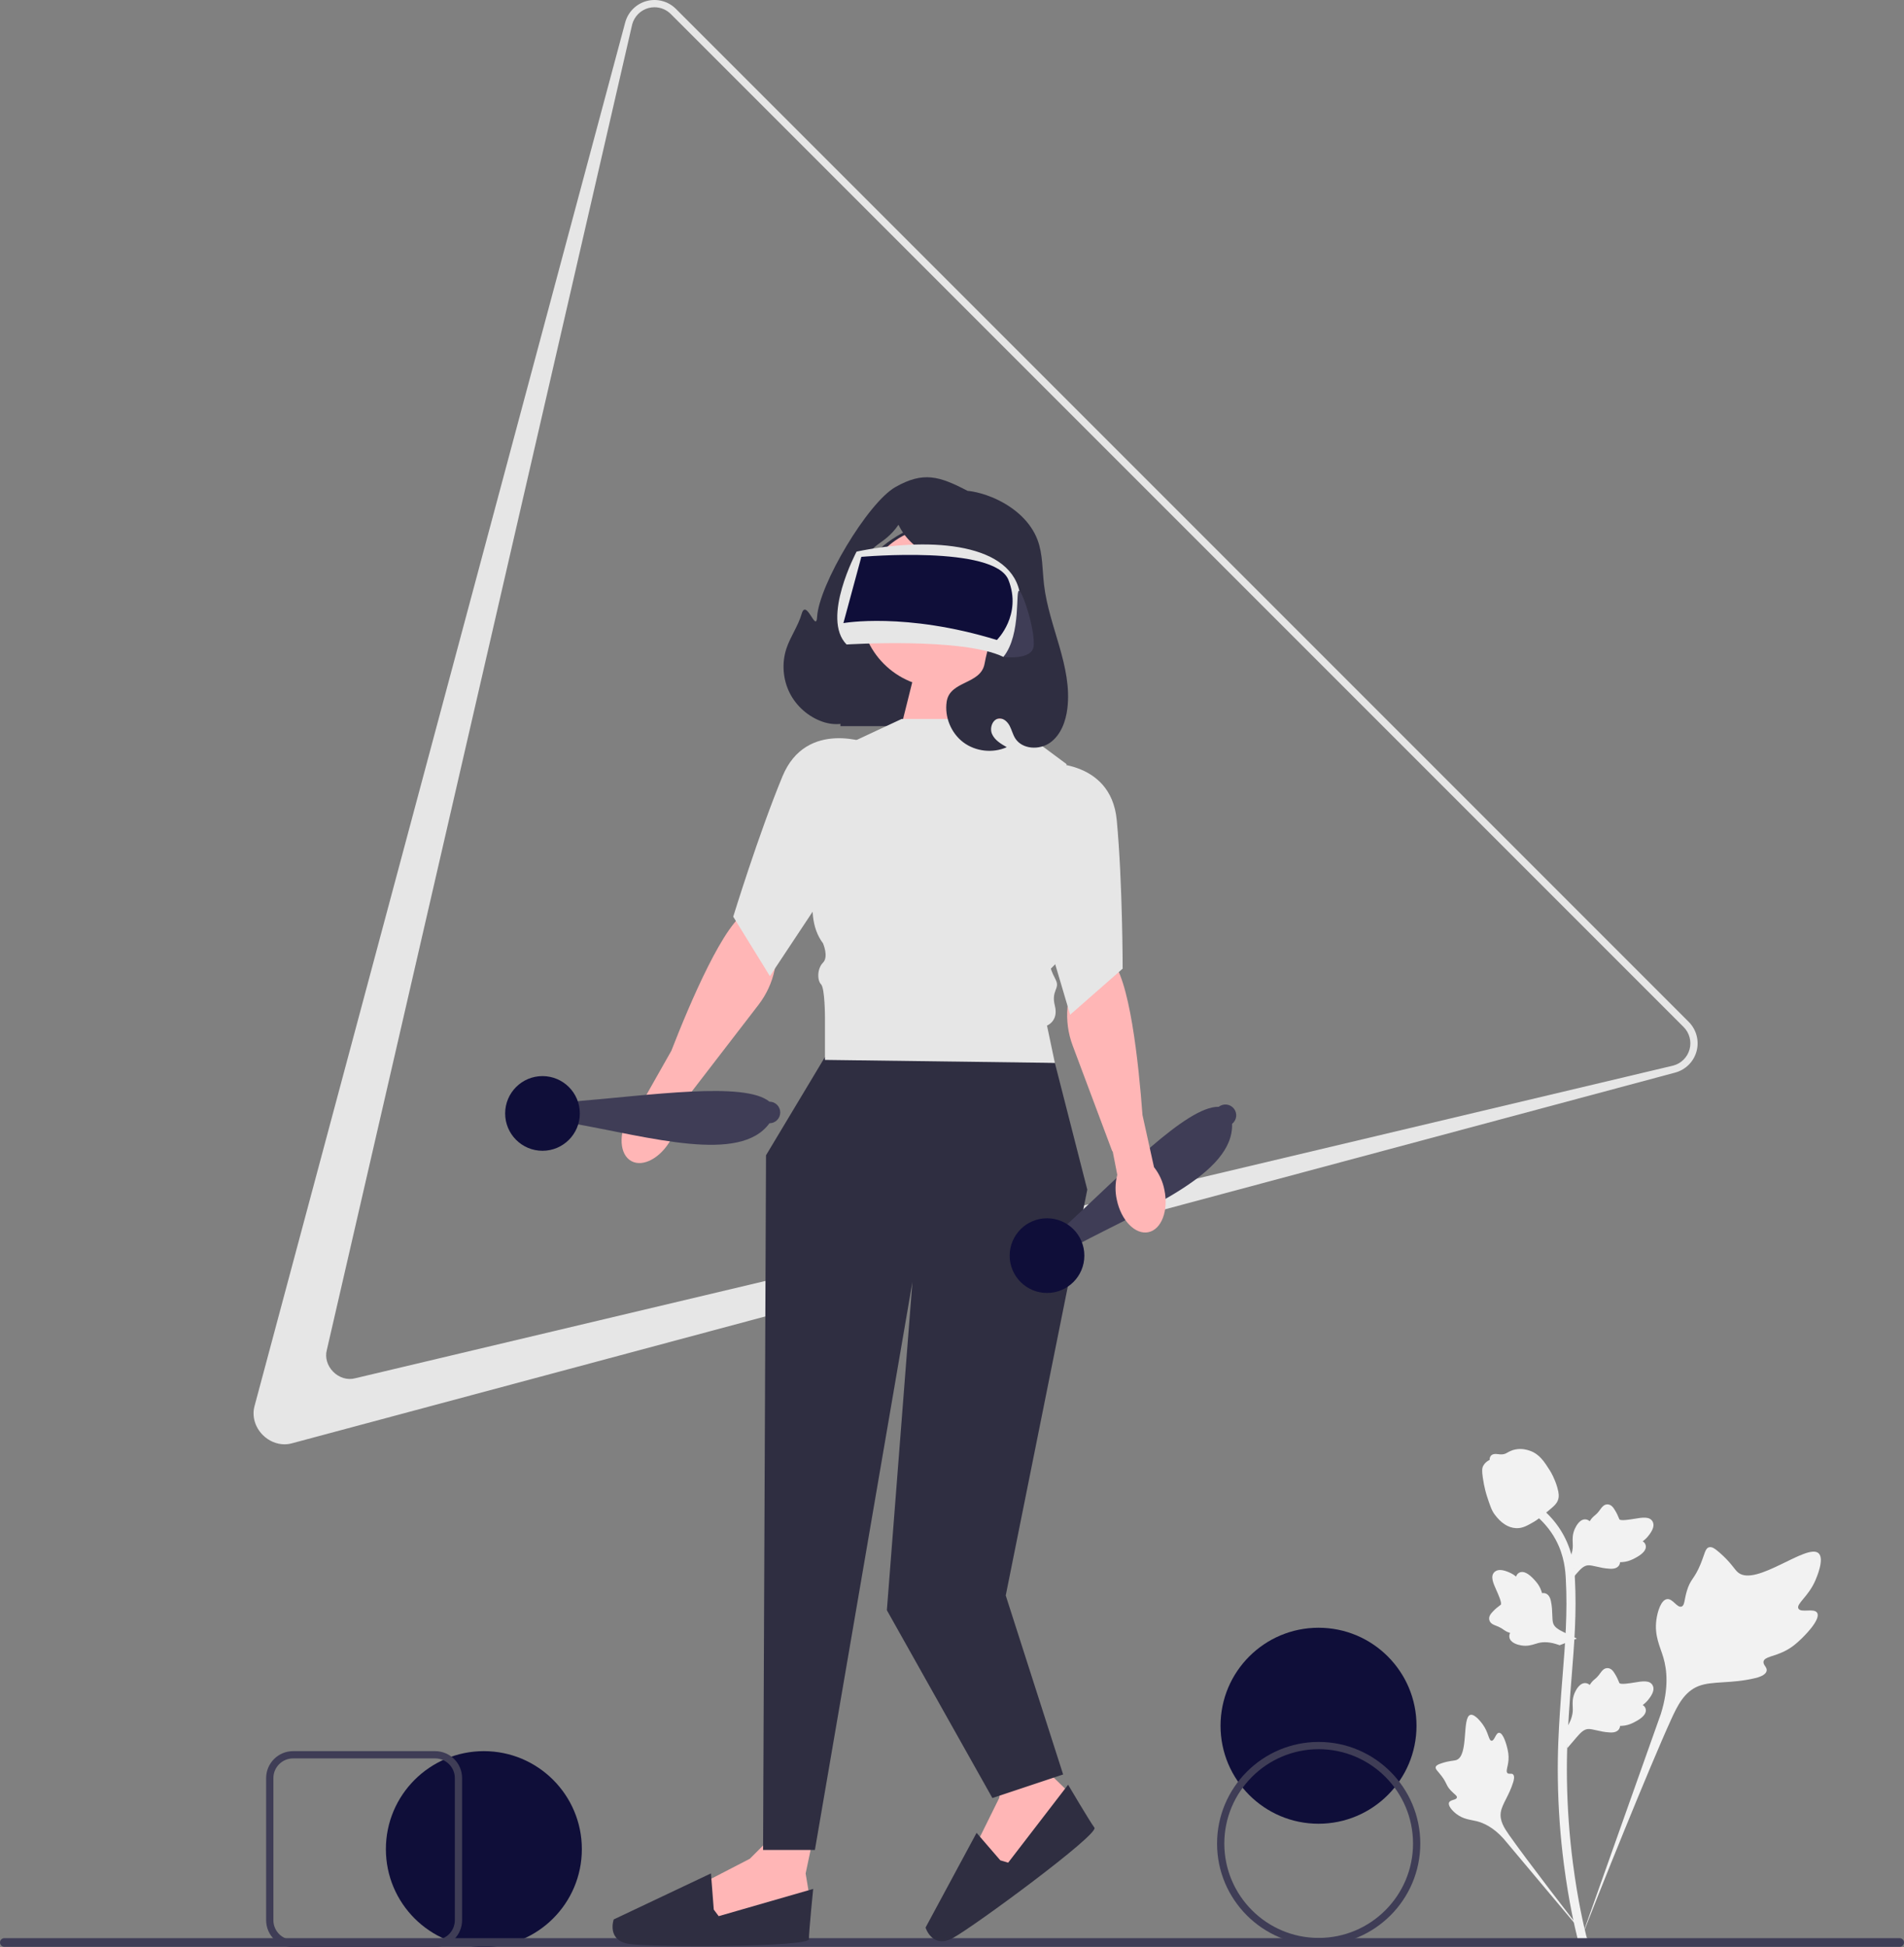 <svg xmlns="http://www.w3.org/2000/svg" width="524.67" height="536.463" viewBox="0 0 524.67 536.463" xmlns:xlink="http://www.w3.org/1999/xlink"><rect x="0" y="0" width="524.67" height="536.463" fill="#808080" stroke="none"/><path d="M78.405,397.926c-2.159,.001-4.331-.902-5.982-2.553-2.151-2.151-3.032-5.19-2.298-7.93L172.284,6.185c.377-1.41,1.124-2.704,2.161-3.741s2.331-1.785,3.742-2.163c2.873-.768,5.965,.06,8.066,2.162L465.353,281.542c2.104,2.104,2.933,5.195,2.162,8.067-.38,1.414-1.127,2.708-2.162,3.743-1.033,1.034-2.327,1.781-3.74,2.161L80.354,397.672c-.638,.171-1.293,.254-1.948,.254ZM180.34,1.999c-.546,0-1.096,.07-1.635,.214-1.073,.288-2.057,.856-2.846,1.645s-1.356,1.772-1.644,2.844L90.057,371.961c-.549,2.052,.133,4.35,1.78,5.998,1.648,1.648,3.946,2.331,5.999,1.781l363.258-86.159c1.074-.289,2.059-.857,2.845-1.643,.787-.787,1.355-1.771,1.645-2.847,.586-2.184-.045-4.535-1.645-6.135L184.84,3.858c-1.204-1.204-2.835-1.859-4.5-1.859Z" fill="#e6e6e6"/><circle cx="363.335" cy="475.463" r="27" fill="#0f0e39"/><circle cx="133.335" cy="509.463" r="27" fill="#0f0e39"/><g><path d="M500.743,444.361c-.844-1.424-4.497,.101-5.168-1.191-.669-1.287,2.724-3.249,4.663-7.73,.35-.808,2.553-5.9,.922-7.472-3.092-2.978-17.24,9.313-22.191,5.29-1.087-.883-1.846-2.645-5.134-5.506-1.308-1.138-2.099-1.652-2.865-1.461-1.086,.271-1.172,1.725-2.337,4.584-1.747,4.287-2.78,4.028-3.798,7.449-.756,2.539-.583,4.016-1.472,4.303-1.258,.407-2.416-2.286-4.011-2.045-1.627,.246-2.611,3.382-2.922,5.73-.583,4.406,1.035,7.313,1.932,10.371,.975,3.322,1.553,8.375-.698,15.528l-22.277,62.766c4.918-12.879,19.158-48.185,25.142-61.305,1.727-3.787,3.635-7.629,7.551-9.145,3.77-1.46,8.949-.588,15.55-2.179,.771-.186,2.911-.73,3.18-1.988,.223-1.04-1.036-1.621-.842-2.595,.259-1.307,2.734-1.323,5.775-2.831,2.144-1.063,3.48-2.328,4.629-3.415,.346-.328,5.495-5.262,4.371-7.157h-0Z" fill="#f2f2f2"/><path d="M413.097,477.404c-.942,.004-1.248,2.236-2.076,2.193-.825-.043-.808-2.275-2.448-4.519-.296-.405-2.159-2.955-3.401-2.608-2.354,.658-.404,11.148-3.806,12.418-.747,.279-1.831,.143-4.184,.931-.936,.314-1.417,.554-1.544,.985-.18,.611,.508,1.073,1.575,2.47,1.6,2.094,1.175,2.527,2.56,4.013,1.028,1.104,1.803,1.445,1.687,1.964-.163,.735-1.819,.526-2.161,1.379-.349,.87,.907,2.257,1.969,3.087,1.994,1.558,3.888,1.602,5.647,2.044,1.912,.48,4.559,1.654,7.42,4.823l24.378,29.044c-4.902-6.13-18.122-23.306-22.835-30.029-1.361-1.941-2.696-3.985-2.31-6.345,.371-2.272,2.293-4.562,3.417-8.261,.131-.432,.481-1.639-.058-2.134-.446-.409-1.095,.041-1.517-.335-.567-.504,.14-1.724,.277-3.651,.097-1.359-.138-2.38-.341-3.258-.061-.265-.997-4.215-2.251-4.21v0Z" fill="#f2f2f2"/><path d="M431.897,481.624l-.568-5.068,.259-.384c1.2-1.777,1.812-3.512,1.819-5.159,.001-.262-.011-.524-.023-.79-.049-1.057-.11-2.371,.575-3.903,.384-.854,1.463-2.831,3.086-2.587,.437,.061,.767,.262,1.018,.497,.037-.059,.075-.117,.115-.181,.505-.771,.905-1.101,1.291-1.419,.296-.245,.602-.497,1.082-1.094,.21-.262,.374-.492,.513-.685,.42-.585,.968-1.282,1.935-1.27,1.033,.049,1.574,.903,1.932,1.468,.64,1.008,.93,1.735,1.122,2.217,.07,.176,.149,.374,.19,.436,.333,.489,3.038,.032,4.057-.135,2.289-.382,4.27-.712,5.087,.732,.585,1.033,.151,2.398-1.33,4.168-.461,.551-.952,.969-1.388,1.297,.361,.215,.684,.546,.815,1.065h0c.308,1.228-.748,2.459-3.137,3.663-.593,.301-1.392,.702-2.512,.896-.527,.091-1.002,.113-1.408,.125-.009,.235-.064,.489-.207,.751-.42,.771-1.293,1.138-2.61,1.05-1.449-.076-2.642-.352-3.694-.595-.919-.21-1.711-.389-2.332-.347-1.153,.093-2.041,1.016-3.083,2.212l-2.603,3.042h-0Z" fill="#f2f2f2"/><path d="M434.531,451.448l-4.758,1.835-.437-.153c-2.023-.71-3.857-.862-5.452-.451-.254,.065-.504,.143-.759,.223-1.01,.315-2.266,.708-3.922,.434-.924-.155-3.11-.697-3.285-2.329-.052-.438,.059-.809,.222-1.111-.066-.021-.133-.042-.204-.065-.874-.293-1.295-.597-1.7-.889-.312-.224-.633-.456-1.332-.769-.307-.137-.571-.237-.793-.322-.672-.258-1.486-.611-1.719-1.549-.215-1.011,.474-1.751,.93-2.241,.813-.875,1.442-1.34,1.86-1.648,.153-.112,.324-.239,.373-.294,.389-.446-.74-2.947-1.159-3.891-.95-2.118-1.772-3.95-.582-5.106,.851-.828,2.282-.754,4.369,.229,.65,.307,1.179,.675,1.607,1.013,.117-.404,.354-.8,.823-1.058h0c1.11-.61,2.569,.099,4.339,2.105,.442,.498,1.033,1.169,1.504,2.203,.221,.487,.363,.941,.478,1.331,.229-.051,.49-.063,.779,.009,.852,.21,1.429,.962,1.678,2.258,.294,1.421,.329,2.645,.362,3.724,.03,.942,.058,1.753,.255,2.344,.382,1.091,1.5,1.717,2.922,2.421l3.603,1.746-0,0Z" fill="#f2f2f2"/><path d="M431.897,436.517l-.568-5.068,.259-.384c1.2-1.777,1.812-3.512,1.819-5.159,.001-.262-.011-.524-.023-.79-.049-1.057-.11-2.371,.575-3.903,.384-.854,1.463-2.831,3.086-2.587,.437,.061,.767,.262,1.018,.497,.037-.059,.075-.117,.115-.181,.505-.771,.905-1.101,1.291-1.419,.296-.245,.602-.497,1.082-1.094,.21-.262,.374-.492,.513-.685,.42-.585,.968-1.282,1.935-1.27,1.033,.049,1.574,.903,1.932,1.468,.64,1.008,.93,1.735,1.122,2.217,.07,.176,.149,.374,.19,.436,.333,.489,3.038,.032,4.057-.135,2.289-.382,4.27-.712,5.087,.732,.585,1.033,.151,2.398-1.33,4.168-.461,.551-.952,.969-1.388,1.297,.361,.215,.684,.546,.815,1.065h0c.308,1.228-.748,2.459-3.137,3.663-.593,.301-1.392,.702-2.512,.896-.527,.091-1.002,.113-1.408,.125-.009,.235-.064,.489-.207,.751-.42,.771-1.293,1.138-2.61,1.05-1.449-.076-2.642-.352-3.694-.595-.919-.21-1.711-.389-2.332-.347-1.153,.093-2.041,1.016-3.083,2.212l-2.603,3.042h-0Z" fill="#f2f2f2"/><path d="M437.083,534.895l-1.062-.666-.257-1.226,.257,1.226-1.238,.142c-.02-.115-.087-.379-.188-.793-.554-2.266-2.244-9.162-3.654-20.023-.984-7.581-1.541-15.376-1.656-23.17-.115-7.807,.255-13.717,.551-18.467,.224-3.583,.496-6.994,.762-10.317,.71-8.878,1.379-17.265,.881-26.55-.11-2.073-.341-6.387-2.862-10.978-1.462-2.663-3.476-5.027-5.987-7.023l1.561-1.963c2.771,2.207,5,4.826,6.623,7.782,2.795,5.09,3.047,9.791,3.168,12.05,.507,9.449-.17,17.916-.887,26.88-.264,3.311-.536,6.708-.759,10.276-.294,4.706-.66,10.565-.546,18.271,.113,7.701,.663,15.4,1.634,22.886,1.392,10.724,3.058,17.517,3.605,19.749,.291,1.192,.352,1.441,.054,1.914v-0Z" fill="#f2f2f2"/><path d="M418.034,421.031c-.103,0-.207-.002-.312-.01-2.134-.115-4.11-1.392-5.875-3.796-.827-1.131-1.251-2.42-2.095-4.992-.131-.396-.767-2.408-1.154-5.176-.253-1.808-.221-2.565,.137-3.233,.398-.744,1.041-1.263,1.766-1.613-.032-.24-.006-.487,.098-.739,.427-1.045,1.563-.908,2.177-.842,.311,.039,.699,.091,1.117,.069,.658-.032,1.012-.228,1.548-.521,.513-.281,1.15-.631,2.096-.825,1.865-.389,3.427,.14,3.942,.313,2.71,.903,4.046,3.01,5.593,5.45,.308,.489,1.367,2.271,2.065,4.713,.504,1.762,.433,2.545,.281,3.128-.308,1.197-1.036,1.882-2.885,3.394-1.931,1.583-2.9,2.376-3.732,2.858-1.937,1.118-3.153,1.821-4.768,1.821v0Z" fill="#f2f2f2"/></g><path d="M0,535.176c0,.66,.53,1.19,1.19,1.19H523.48c.66,0,1.19-.53,1.19-1.19,0-.66-.53-1.19-1.19-1.19H1.19c-.66,0-1.19,.53-1.19,1.19Z" fill="#3f3d56"/><g><polygon points="216.126 502.612 206.634 512.105 193.525 518.885 194.881 530.638 219.742 527.926 222.907 521.597 222.003 516.173 223.811 507.585 216.126 502.612" fill="#ffb6b6"/><path d="M196.689,526.118l-.776-9.973-26.797,12.685s-2.075,5.876,4.387,6.78c6.462,.904,49.405,.904,49.405-1.356s1.175-13.831,1.175-13.831l-26.036,7.503-1.356-1.808Z" fill="#2f2e41"/></g><g><polygon points="277.366 482.089 275.348 495.361 268.809 508.592 276.868 517.254 295.283 500.332 294.08 493.36 290.137 489.527 286.502 481.538 277.366 482.089" fill="#ffb6b6"/><path d="M275.645,512.541l-6.537-7.571-14.062,26.101s1.812,5.963,7.552,2.86c5.74-3.102,40.325-28.558,38.985-30.378s-7.253-11.836-7.253-11.836l-16.521,21.476-2.164-.652Z" fill="#2f2e41"/></g><path d="M231.592,143.071h42.866v24.755c0,17.786-14.44,32.226-32.226,32.226h-10.64v-56.981h0Z" transform="translate(506.051 343.124) rotate(-180)" fill="#2f2e41"/><path d="M248.446,199.71l3.79-15.161,23.824-2.707s-.541,16.244,1.083,18.951l-28.697-1.083Z" fill="#ffb6b6"/><circle cx="259.275" cy="167.223" r="22.199" fill="#ffb6b6"/><polygon points="227.33 291.215 211.086 318.288 210.274 509.69 224.554 509.69 251.424 353.211 244.386 443.634 273.464 495.377 292.957 488.88 277.143 439.573 299.614 327.763 290.68 292.84 227.33 291.215" fill="#2f2e41"/><path d="M277.143,198.086h-28.697l-16.244,7.58-5.415,30.863s-6.497,14.773,0,23.359c0,0,1.624,3.713,0,5.338s-1.624,4.873-.541,5.956,1.083,9.171,1.083,9.171v11.665l63.35,.823-2.166-10.288s3.249-1.202,2.166-5.474c-1.083-4.272,1.525-4.639,.221-7.162-1.304-2.524-1.304-3.065-1.304-3.065l4.332-4.332s3.249-14.619-2.166-23.282c-5.415-8.663,2.166-28.697,2.166-28.697l-16.785-12.453Z" fill="#e6e6e6"/><g><path d="M296.59,343.084l-3.661-4.698c16.021-14.72,34.078-33.682,42.921-33.449,1.297-1.011,3.168-.779,4.179,.518h0c1.011,1.297,.779,3.168-.518,4.179,.487,13.812-23.582,23.205-42.921,33.449Z" fill="#3f3d56"/><circle cx="288.519" cy="345.941" r="10.288" fill="#0f0e39"/></g><path d="M216.697,178.708c1.09-3.315,3.242-6.217,4.205-9.571,1.279-4.453,4.001,5.426,4.266,.801,.505-8.792,13.924-31.408,21.584-35.753,7.661-4.344,12.06-3.034,19.865,1.046,0,0,3.788,.241,8.505,2.569s8.962,6.058,10.796,10.987c1.454,3.907,1.293,8.199,1.779,12.339,1.353,11.536,7.82,22.507,6.432,34.039-.433,3.598-1.801,7.318-4.742,9.435-2.942,2.116-7.694,1.886-9.631-1.177-.661-1.045-.94-2.285-1.506-3.385-.566-1.099-1.589-2.124-2.826-2.09-1.858,.051-2.804,2.545-2.071,4.253,.733,1.708,2.454,2.74,4.071,3.657-3.85,1.732-8.626,1.193-11.993-1.354-3.367-2.547-5.185-6.996-4.565-11.172,.873-5.885,9.446-4.667,10.456-10.53,.735-4.268,3.317-11.409,2.614-15.683-.703-4.273-4.081,.901-.523-1.568-3.914,1.887-12.287-11.022-16.385-12.468-4.098-1.446-7.573-4.577-9.436-8.503-4.346,6.301-8.17,4.59-9.726,12.084-1.557,7.495-.117,24.521,6.292,28.705-2.565,1.75-4.61,4.253-5.814,7.116-.682,1.622-1.124,3.396-2.256,4.743-2.161,2.572-6.152,2.729-9.333,1.647-3.944-1.341-7.317-4.287-9.176-8.015-1.859-3.728-2.184-8.194-.882-12.152Z" fill="#2f2e41"/><path d="M236.044,151.974s-9.846,18.436-2.758,25.592c0,0,31.996-2.027,43.208,3.42,0,0,7.555-4.409,4.41-18.174-3.144-13.765-26.275-14.7-44.86-10.838Z" fill="#e6e6e6"/><path d="M237.354,153.422l-4.946,18.254s17.058-3.087,42.296,4.651c0,0,7.001-6.874,3.193-16.53s-40.544-6.375-40.544-6.375Z" fill="#0f0e39"/><path d="M276.494,180.986s7.817,1.026,8.33-2.883c.513-3.908-2.689-14.38-3.919-15.292-1.231-.912,.683,11.941-4.41,18.174Z" fill="#3f3d56"/><path d="M173.967,319.888c3.241,1.785,8.141-.897,10.947-5.991,1.149-2.02,1.797-4.285,1.89-6.607l3.107-5.812,.108,.034,18.985-24.657c4.414-5.733,6.053-13.208,4.147-20.188-1.134-4.152-3.226-7.29-7.07-5.645-6.379,2.73-15.98,25.373-21.087,38.487l-7.242,12.796c-1.913,1.32-3.481,3.08-4.575,5.131-2.805,5.092-2.452,10.667,.79,12.452Z" fill="#ffb6b6"/><path d="M239.88,204.953s-17.64-7.112-24.276,8.975c-6.636,16.088-13.554,38.633-13.554,38.633l10.104,16.379,17.166-25.883,10.56-38.105Z" fill="#e6e6e6"/><g><path d="M157.611,309.475v-5.956c21.685-1.763,47.584-5.62,54.416-0,1.645,0,2.978,1.333,2.978,2.978h0c0,1.645-1.333,2.978-2.978,2.978-8.106,11.194-32.864,3.808-54.416,0Z" fill="#3f3d56"/><circle cx="149.489" cy="306.767" r="10.288" fill="#0f0e39"/></g><path d="M316.456,339.483c-3.622,.755-7.52-3.246-8.708-8.939-.506-2.268-.461-4.624,.131-6.871l-1.265-6.468-.114,.001-10.917-29.141c-2.538-6.776-1.912-14.403,1.958-20.516,2.302-3.637,5.222-6.023,8.415-3.322,5.297,4.481,7.834,28.945,8.869,42.979l3.17,14.357c1.441,1.823,2.425,3.965,2.868,6.247,1.188,5.691-.786,10.917-4.408,11.673Z" fill="#ffb6b6"/><path d="M287.16,210.268s18.951-1.624,20.575,15.702c1.624,17.326,1.624,40.909,1.624,40.909l-14.465,12.694-8.818-29.78,1.083-39.526Z" fill="#e6e6e6"/><path d="M363.377,535.926c-15.439,0-28-12.561-28-28s12.561-28,28-28,28,12.561,28,28-12.561,28-28,28Zm0-54c-14.337,0-26,11.663-26,26s11.663,26,26,26,26-11.663,26-26-11.663-26-26-26Z" fill="#3f3d56"/><path d="M119.91,536.463h-39.149c-4.094,0-7.425-3.331-7.425-7.425v-39.15c0-4.094,3.331-7.425,7.425-7.425h39.149c4.094,0,7.425,3.331,7.425,7.425v39.15c0,4.094-3.331,7.425-7.425,7.425Zm-39.149-52c-2.992,0-5.425,2.434-5.425,5.425v39.15c0,2.991,2.434,5.425,5.425,5.425h39.149c2.992,0,5.425-2.434,5.425-5.425v-39.15c0-2.991-2.434-5.425-5.425-5.425h-39.149Z" fill="#3f3d56"/></svg>